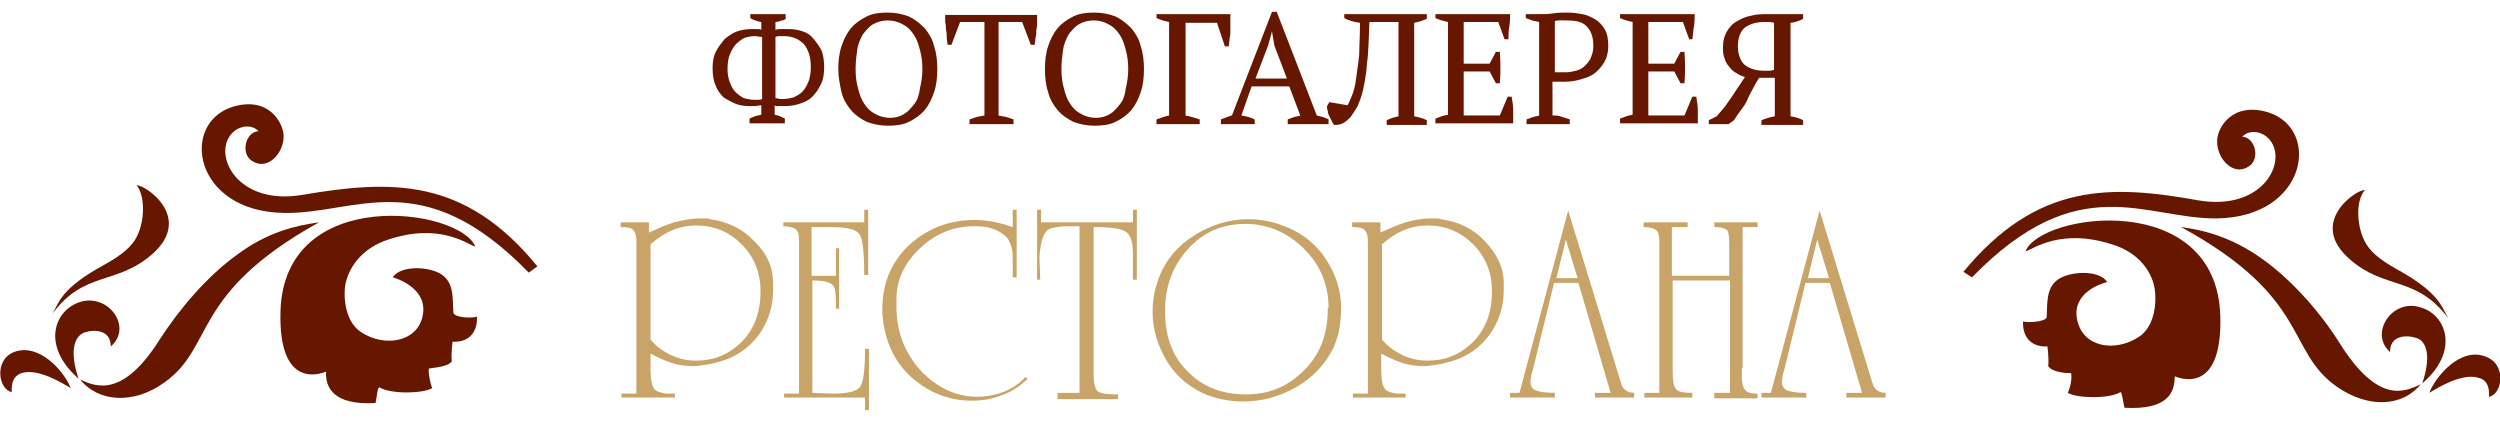 <?xml version="1.0" encoding="utf-8"?>
<!-- Generator: Adobe Illustrator 21.0.2, SVG Export Plug-In . SVG Version: 6.00 Build 0)  -->
<svg version="1.1" id="Photo" xmlns="http://www.w3.org/2000/svg" xmlns:xlink="http://www.w3.org/1999/xlink" x="0px" y="0px"
	 viewBox="0 0 318.2 53.8" style="enable-background:new 0 0 318.2 53.8;" xml:space="preserve">
<style type="text/css">
	.gallery-title-0{fill:#671700;}
	.gallery-title-1{fill:#C9A468;}
</style>
<path class="gallery-title-0" d="M67.3,34.7l1.1-0.8c-9.3-11.4-18.7-11-29.9-9.1c-8.2,1.4-11.4-4.9-9.1-7.7c1-1.2,2.7-1.3,3.5-0.4
	c-1.7,0.1-2.3,2.9-0.8,3.8c2,1.3,4.1-1.1,4-3.3c-0.1-1.6-1.9-5-6.5-3.6c-6.7,2.1-5,13.3,6.5,13.5C45.3,27.3,53.7,20.7,67.3,34.7
	L67.3,34.7z"/>
<path class="gallery-title-0" d="M6.7,39.9c0.8-1.4,1.1-3.2,6.4-6.1c1.8-1,3.3-2,4.1-3.3c1.3-2.1,1.3-5.6,0.2-6.9c0.9-0.2,7.5,4.1,1.8,8.9
	C14.7,36.3,10.7,34.5,6.7,39.9L6.7,39.9z"/>
<path class="gallery-title-0" d="M1.5,49.9c-1.7-0.3-2.3-4.1,0.3-5.1C5,43.6,8.2,47.3,9,49.4c-1-0.6-4.2-2.6-6.3-1.9C1.9,47.8,1.4,48.5,1.5,49.9
	L1.5,49.9z"/>
<path class="gallery-title-0" d="M10,48.2c-4.8-4.2-3.1-8.8,0.3-9.8c3.6-1,6.6,3.3,3.8,5.7c0-2.1-2-2.2-3.3-1.8C9.3,42.8,8.9,45,10,48.2L10,48.2
	z"/>
<path class="gallery-title-0" d="M10.2,48.3c2.1,1,5.5,2.3,10.2-5.2c2.4-3.7,5.9-7.9,9.8-10.7c3.9-2.9,7.5-3.7,10.4-4.1
	c-16.4,9.1-13.2,15.8-19.7,20.4C17,51.5,12.5,51.2,10.2,48.3L10.2,48.3z"/>
<path class="gallery-title-0" d="M60.5,31.4c-1-0.3-4.5-3.1-11.1-0.9c-3.4,1.1-5.2,3.7-5.5,6.1c-0.2,2.4,0.5,4.7,2.1,5.7
	c2.9,1.9,7.1,1.3,7.8-2.1c0.7-3.4-3.1-4.7-3.8-4.9c1-1.6,4.8-1.4,6.3-0.3c1.5,1.1,1.3,3,1.4,4.8c0.2,0.7,2.6,0.7,3,0.5
	c0.1,1.5-0.6,3.3-3.1,3.2c0,0-0.2,1.5-0.1,2.5c-0.5,0.7-2.3,0.8-2.9,0.9c-0.1,0.3,0,1.3,0.4,2.5c-1.1,0.7-5.3,0.8-6.7-0.1
	c-0.3,0.1-0.3,1.1-0.5,2c-5.4,0.3-6.4-2-6.3-4c-0.3,0.1-6.1,2.7-5.8-7.7C36.2,23.4,58.6,26.5,60.5,31.4L60.5,31.4z"/>
<path class="gallery-title-0" d="M251,35.3c13.6-14,22-7.4,31.2-7.5c11.5-0.2,13.2-11.4,6.5-13.5c-4.6-1.4-6.5,2-6.5,3.6c-0.1,2.2,2,4.6,4,3.3
	c1.5-0.9,0.9-3.7-0.8-3.8c0.8-0.9,2.5-0.8,3.5,0.4c2.3,2.8-0.9,9.1-9.1,7.7c-11.1-2-20.5-2.3-29.9,9.1L251,35.3L251,35.3z"/>
<path class="gallery-title-0" d="M311.6,40.5c-4-5.4-8-3.6-12.4-7.4c-5.7-4.8,0.9-9.1,1.8-8.9c-1.2,1.3-1.1,4.8,0.2,6.9c0.8,1.3,2.3,2.3,4.1,3.3
	C310.5,37.3,310.8,39.1,311.6,40.5L311.6,40.5z"/>
<path class="gallery-title-0" d="M316.8,50.5c0.1-1.4-0.4-2.2-1.3-2.4c-2.1-0.7-5.3,1.3-6.3,1.9c0.8-2.1,4-5.9,7.2-4.6
	C319.1,46.4,318.5,50.2,316.8,50.5L316.8,50.5z"/>
<path class="gallery-title-0" d="M308.3,48.8c1.1-3.2,0.7-5.4-0.8-5.8c-1.3-0.4-3.3-0.3-3.3,1.8c-2.7-2.4,0.3-6.8,3.8-5.7
	C311.4,40,313.1,44.7,308.3,48.8L308.3,48.8z"/>
<path class="gallery-title-0" d="M308.1,48.9c-2.3,2.9-6.7,3.1-10.7,0.3c-6.5-4.6-3.3-11.3-19.8-20.3c3,0.4,6.5,1.3,10.4,4.1s7.5,7,9.8,10.7
	C302.6,51.3,305.9,50,308.1,48.9L308.1,48.9z"/>
<path class="gallery-title-0" d="M257.8,32c1.9-4.9,24.3-8,24.8,8.2c0.3,10.4-5.5,7.8-5.8,7.7c0,2.1-0.9,4.3-6.4,4c-0.2-0.9-0.3-1.9-0.5-2
	c-1.4,0.9-5.6,0.8-6.7,0.1c0.5-1.2,0.5-2.2,0.4-2.5c-0.6,0-2.4-0.1-2.9-0.9c0.1-1-0.1-2.5-0.1-2.5c-2.5,0.1-3.2-1.7-3.1-3.2
	c0.4,0.2,2.8,0.1,3-0.5c0.1-1.8-0.1-3.7,1.4-4.8s5.3-1.3,6.3,0.3c-0.8,0.2-4.6,1.4-3.8,4.9c0.8,3.5,4.9,4,7.8,2.1
	c1.6-1,2.3-3.3,2.1-5.7c-0.2-2.5-2.1-5.1-5.5-6.1C262.3,29,258.8,31.7,257.8,32L257.8,32z"/>
<g>
	<path class="gallery-title-0" d="M95.5,1.8h4.5v0.6c-0.1,0.1-0.3,0.2-0.5,0.2c-0.2,0.1-0.5,0.2-0.8,0.2v1c0.3-0.1,0.5-0.1,0.9-0.1
		c0.3,0,0.6,0,0.8,0c0.6,0,1.2,0.1,1.8,0.3s1,0.5,1.4,1s0.7,0.9,1,1.5c0.2,0.6,0.3,1.3,0.3,2c0,0.9-0.1,1.6-0.4,2.2
		c-0.3,0.6-0.6,1.1-1.1,1.6s-1,0.7-1.6,0.9c-0.6,0.2-1.2,0.3-1.8,0.3c-0.1,0-0.2,0-0.3,0c-0.1,0-0.2,0-0.4,0s-0.3,0-0.4,0
		s-0.2,0-0.3-0.1v1.2c0.3,0.1,0.5,0.1,0.7,0.2c0.2,0.1,0.4,0.2,0.6,0.3v0.6h-4.5v-0.6c0.2-0.1,0.4-0.2,0.7-0.3
		c0.2-0.1,0.5-0.1,0.8-0.2v-1.2c-0.3,0-0.5,0.1-0.8,0.1c-0.3,0-0.6,0-0.9,0c-0.5,0-1.1-0.1-1.6-0.3c-0.5-0.2-1-0.5-1.5-0.8
		c-0.4-0.4-0.8-0.9-1-1.5c-0.3-0.6-0.4-1.4-0.4-2.2c0-0.8,0.1-1.5,0.4-2.1C91.4,6,91.8,5.5,92.2,5c0.5-0.4,1-0.8,1.6-1
		c0.6-0.2,1.2-0.3,1.9-0.3c0.2,0,0.4,0,0.6,0c0.3,0,0.5,0,0.6,0.1v-1c-0.6-0.1-1.1-0.3-1.4-0.5V1.8z M96,12.7c0.1,0,0.3,0,0.5,0
		c0.2,0,0.3,0,0.5-0.1V4.7c-0.3,0-0.6-0.1-1-0.1c-0.4,0-0.8,0.1-1.2,0.2C94.4,5,94,5.3,93.7,5.6c-0.3,0.3-0.6,0.8-0.8,1.3
		c-0.2,0.5-0.3,1.1-0.3,1.9c0,0.6,0.1,1.2,0.3,1.7c0.2,0.5,0.4,0.9,0.7,1.2c0.3,0.3,0.7,0.6,1.1,0.8C95.1,12.6,95.5,12.7,96,12.7z
		 M99.8,4.6c-0.2,0-0.4,0-0.5,0c-0.2,0-0.4,0-0.6,0.1v7.8c0.1,0,0.3,0,0.5,0.1c0.2,0,0.4,0,0.5,0c0.4,0,0.9-0.1,1.3-0.2
		c0.4-0.2,0.8-0.4,1.1-0.7s0.6-0.8,0.8-1.3s0.3-1.1,0.3-1.9c0-1.2-0.3-2.2-0.9-2.9C101.7,5,100.9,4.6,99.8,4.6z"/>
	<path class="gallery-title-0" d="M106.7,8.8c0-1,0.1-2,0.4-2.9c0.3-0.9,0.7-1.7,1.2-2.3c0.5-0.6,1.2-1.1,2-1.5c0.8-0.4,1.7-0.5,2.7-0.5
		s1.9,0.2,2.7,0.5c0.8,0.4,1.4,0.9,2,1.5c0.5,0.6,1,1.4,1.2,2.3c0.3,0.9,0.4,1.9,0.4,2.9s-0.1,2-0.4,2.9c-0.3,0.9-0.7,1.7-1.2,2.3
		c-0.5,0.6-1.2,1.1-2,1.5c-0.8,0.4-1.7,0.5-2.7,0.5s-1.9-0.2-2.7-0.5c-0.8-0.4-1.5-0.9-2-1.5c-0.5-0.6-1-1.4-1.2-2.3
		C106.9,10.8,106.7,9.8,106.7,8.8z M108.9,8.8c0,0.9,0.1,1.7,0.3,2.4c0.2,0.8,0.4,1.4,0.8,2c0.4,0.6,0.8,1,1.4,1.3
		c0.5,0.3,1.2,0.5,1.9,0.5c0.7,0,1.3-0.2,1.8-0.5c0.5-0.3,0.9-0.8,1.3-1.3s0.6-1.2,0.7-2c0.2-0.8,0.3-1.6,0.3-2.4
		c0-0.9-0.1-1.7-0.3-2.4c-0.2-0.8-0.4-1.4-0.8-2s-0.8-1-1.4-1.3c-0.5-0.3-1.2-0.5-1.9-0.5c-0.7,0-1.4,0.2-1.9,0.5
		c-0.5,0.3-0.9,0.8-1.3,1.3c-0.3,0.6-0.6,1.2-0.7,2C109,7.1,108.9,7.9,108.9,8.8z"/>
	<path class="gallery-title-0" d="M129,15.8h-5.6v-0.6c0.3-0.1,0.6-0.2,0.9-0.3s0.6-0.1,1-0.2V2.8h-3.1l-1.1,2.9h-0.5c0-0.3-0.1-0.6-0.1-0.9
		c0-0.3,0-0.7-0.1-1c0-0.4,0-0.7-0.1-1c0-0.3,0-0.6,0-0.9H132c0,0.3,0,0.6,0,0.9c0,0.3,0,0.7-0.1,1c0,0.4,0,0.7-0.1,1
		c0,0.3-0.1,0.6-0.1,0.9h-0.5l-1.1-2.9h-3v11.9c0.3,0.1,0.7,0.1,1,0.2c0.3,0.1,0.6,0.2,0.9,0.3V15.8z"/>
	<path class="gallery-title-0" d="M133,8.8c0-1,0.1-2,0.4-2.9c0.3-0.9,0.7-1.7,1.2-2.3c0.5-0.6,1.2-1.1,2-1.5c0.8-0.4,1.7-0.5,2.7-0.5
		s1.9,0.2,2.7,0.5c0.8,0.4,1.4,0.9,2,1.5c0.5,0.6,1,1.4,1.2,2.3c0.3,0.9,0.4,1.9,0.4,2.9s-0.1,2-0.4,2.9c-0.3,0.9-0.7,1.7-1.2,2.3
		c-0.5,0.6-1.2,1.1-2,1.5c-0.8,0.4-1.7,0.5-2.7,0.5s-1.9-0.2-2.7-0.5c-0.8-0.4-1.5-0.9-2-1.5c-0.5-0.6-1-1.4-1.2-2.3
		C133.1,10.8,133,9.8,133,8.8z M135.1,8.8c0,0.9,0.1,1.7,0.3,2.4c0.2,0.8,0.4,1.4,0.8,2c0.4,0.6,0.8,1,1.4,1.3
		c0.5,0.3,1.2,0.5,1.9,0.5c0.7,0,1.3-0.2,1.8-0.5c0.5-0.3,0.9-0.8,1.3-1.3s0.6-1.2,0.7-2c0.2-0.8,0.3-1.6,0.3-2.4
		c0-0.9-0.1-1.7-0.3-2.4c-0.2-0.8-0.4-1.4-0.8-2s-0.8-1-1.4-1.3c-0.5-0.3-1.2-0.5-1.9-0.5c-0.7,0-1.4,0.2-1.9,0.5
		c-0.5,0.3-0.9,0.8-1.3,1.3c-0.3,0.6-0.6,1.2-0.7,2C135.2,7.1,135.1,7.9,135.1,8.8z"/>
	<path class="gallery-title-0" d="M150.8,14.7c0.7,0.1,1.3,0.3,1.9,0.5v0.6h-5.5v-0.6c0.5-0.2,1.1-0.4,1.6-0.5V2.8c-0.3-0.1-0.5-0.1-0.8-0.2
		c-0.3-0.1-0.6-0.2-0.8-0.3V1.8h9.4c0,0.3,0,0.6,0,0.9c0,0.3,0,0.7,0,1.1c0,0.4,0,0.7-0.1,1.1c0,0.4-0.1,0.7-0.1,1h-0.5l-1-3h-4
		V14.7z"/>
	<path class="gallery-title-0" d="M159.8,15.8h-4.4v-0.6c0.5-0.2,1-0.4,1.4-0.5l5.1-13.2h0.6l5.1,13.2c0.3,0.1,0.5,0.1,0.8,0.2
		c0.3,0.1,0.5,0.2,0.7,0.3v0.6h-5.2v-0.6c0.3-0.1,0.5-0.2,0.8-0.3c0.3-0.1,0.6-0.1,0.8-0.2l-1.4-3.7h-4.8l-1.3,3.7
		c0.6,0.1,1.1,0.2,1.7,0.5V15.8z M159.8,10h4l-1.6-4.2L161.9,4h0l-0.5,1.8L159.8,10z"/>
	<path class="gallery-title-0" d="M173.1,2.9c-0.8-0.1-1.5-0.3-2-0.6V1.8h10.5v0.6c-0.5,0.2-1,0.4-1.6,0.5v11.9c0.6,0.1,1.2,0.3,1.6,0.5v0.6
		h-5.1v-0.6c0.2-0.1,0.5-0.2,0.7-0.3c0.3-0.1,0.5-0.1,0.8-0.2V2.8h-3.7c-0.1,2.1-0.1,3.8-0.3,5.2c-0.1,1.4-0.3,2.5-0.5,3.4
		c-0.2,0.9-0.5,1.6-0.7,2.1c-0.3,0.5-0.6,1-0.9,1.4c-0.3,0.3-0.6,0.6-1,0.8s-0.8,0.2-1.1,0.2c-0.1-0.1-0.2-0.3-0.3-0.5
		c-0.1-0.2-0.2-0.4-0.3-0.6c-0.1-0.2-0.2-0.4-0.2-0.7c-0.1-0.2-0.1-0.4-0.1-0.6l0.3-0.5l2.3,0.4c0.2-0.3,0.4-0.8,0.6-1.3
		c0.2-0.5,0.4-1.2,0.5-2.1s0.3-1.9,0.4-3.1C173,6,173.1,4.6,173.1,2.9z"/>
	<path class="gallery-title-0" d="M192.2,1.8c0,0.5,0,1.1-0.1,1.6S192,4.5,192,5h-0.5l-0.8-2.2h-4.4v5.3h3.3l0.8-1.5h0.5c0.1,1.3,0.1,2.7,0,4
		h-0.5l-0.8-1.5h-3.3v5.6h4.6l1-2.4h0.5c0.1,0.6,0.2,1.1,0.2,1.7c0,0.6,0,1.2,0,1.7h-9.9v-0.6c0.5-0.2,1-0.4,1.6-0.5V2.8
		c-0.3-0.1-0.5-0.1-0.8-0.2c-0.3-0.1-0.6-0.2-0.8-0.3V1.8H192.2z"/>
	<path class="gallery-title-0" d="M197.9,14.7c0.4,0,0.7,0.1,1,0.2c0.3,0.1,0.6,0.2,0.9,0.3v0.6h-5.5v-0.6c0.3-0.1,0.5-0.2,0.8-0.3
		c0.3-0.1,0.6-0.1,0.8-0.2V2.8c-0.3-0.1-0.6-0.1-0.9-0.2c-0.3-0.1-0.5-0.2-0.8-0.3V1.8h1.8c0.5,0,1.1,0,1.7-0.1
		c0.6-0.1,1.2-0.1,1.8-0.1c0.7,0,1.3,0.1,1.9,0.2c0.6,0.1,1.2,0.4,1.7,0.7c0.5,0.3,0.9,0.8,1.2,1.3c0.3,0.6,0.4,1.2,0.4,2.1
		c0,0.8-0.2,1.5-0.5,2s-0.7,1-1.2,1.4c-0.5,0.4-1.1,0.6-1.8,0.8c-0.7,0.2-1.3,0.3-2,0.3c-0.1,0-0.2,0-0.3,0s-0.3,0-0.5,0
		c-0.2,0-0.3,0-0.5,0s-0.3,0-0.3,0V14.7z M199.3,2.6c-0.3,0-0.6,0-0.8,0c-0.2,0-0.4,0-0.6,0.1v6.5c0.1,0,0.2,0,0.3,0
		c0.1,0,0.3,0,0.4,0s0.3,0,0.4,0c0.1,0,0.2,0,0.3,0c0.5,0,0.9-0.1,1.3-0.2c0.4-0.1,0.8-0.3,1.1-0.6c0.3-0.3,0.6-0.6,0.8-1.1
		s0.3-0.9,0.3-1.5c0-1.1-0.3-1.9-0.9-2.5S200.4,2.6,199.3,2.6z"/>
	<path class="gallery-title-0" d="M215.7,1.8c0,0.5,0,1.1-0.1,1.6s-0.1,1.1-0.2,1.6H215l-0.8-2.2h-4.4v5.3h3.3l0.8-1.5h0.5c0.1,1.3,0.1,2.7,0,4
		h-0.5l-0.8-1.5h-3.3v5.6h4.6l1-2.4h0.5c0.1,0.6,0.2,1.1,0.2,1.7c0,0.6,0,1.2,0,1.7h-9.9v-0.6c0.5-0.2,1-0.4,1.6-0.5V2.8
		c-0.3-0.1-0.5-0.1-0.8-0.2c-0.3-0.1-0.6-0.2-0.8-0.3V1.8H215.7z"/>
	<path class="gallery-title-0" d="M229.5,1.8v0.6c-0.2,0.1-0.4,0.2-0.7,0.3c-0.3,0.1-0.6,0.2-0.9,0.2v11.9c0.7,0.1,1.2,0.3,1.6,0.5v0.6h-5.3
		v-0.6c0.5-0.2,1.1-0.4,1.7-0.5V9.9h-2c-0.3,0.5-0.6,1-0.8,1.4s-0.5,0.9-0.7,1.4c-0.2,0.5-0.5,0.9-0.8,1.3s-0.6,0.8-0.9,1.3
		l-0.7,0.5h-2.5v-0.5l1-0.5c0.4-0.5,0.8-0.9,1.1-1.3c0.3-0.4,0.6-0.9,0.9-1.3c0.3-0.4,0.5-0.8,0.8-1.2c0.3-0.4,0.5-0.8,0.8-1.2
		c-0.4-0.1-0.8-0.3-1.1-0.5c-0.4-0.2-0.7-0.5-0.9-0.8c-0.3-0.3-0.5-0.7-0.6-1.1c-0.2-0.4-0.2-0.9-0.2-1.5c0-0.7,0.2-1.4,0.5-1.9
		c0.3-0.5,0.7-1,1.3-1.3c0.5-0.3,1.1-0.6,1.8-0.7c0.7-0.2,1.3-0.2,2-0.2c0.3,0,0.6,0,1,0c0.4,0,0.8,0,1.2,0H229.5z M224.5,9
		c0.2,0,0.5,0,0.7,0c0.3,0,0.5-0.1,0.6-0.1v-6c-0.1,0-0.3-0.1-0.6-0.1c-0.2,0-0.5,0-0.6,0c-1,0-1.8,0.2-2.5,0.7
		c-0.6,0.5-0.9,1.3-0.9,2.4c0,1,0.3,1.8,0.8,2.3C222.6,8.7,223.4,9,224.5,9z"/>
</g>
<g>
	<path class="gallery-title-1" d="M79.1,50.6v-0.5H81V30.7c0-0.7-0.1-1.1-0.4-1.4c-0.2-0.3-0.8-0.4-1.6-0.4v-0.6h3.6v1.3c1.1-0.5,2.2-1,3.2-1.3
		C87,28,88,27.8,89,27.8c0.2,0,0.4,0,0.7,0s0.5,0,0.7,0.1c2.2,0.3,4.1,1.2,5.6,2.8c1.6,1.5,2.4,3.3,2.4,5.4v0.8c0,2.1-0.6,4-1.8,5.7
		c-1.2,1.6-2.8,2.8-4.9,3.4c-0.5,0.1-1,0.3-1.7,0.4c-0.7,0.1-1.3,0.2-1.7,0.2c-0.9,0-1.9-0.1-2.8-0.4c-0.9-0.3-1.8-0.7-2.7-1.2
		l0,1.9c0,1.1,0.1,2,0.4,2.5c0.1,0.2,0.4,0.4,0.7,0.5c0.3,0.1,0.7,0.2,1.1,0.2h0.9v0.5H79.1z M96.8,37.1c0-2.4-0.8-4.4-2.4-6
		c-1.6-1.6-3.5-2.4-5.8-2.4c-1,0-2.1,0.2-3,0.6c-1,0.4-1.9,1-2.8,1.8v12.1c0.7,0.9,1.6,1.5,2.6,2c1.1,0.5,2.1,0.7,3.2,0.7
		c2.2,0,4-0.7,5.6-2.2C95.9,42.1,96.8,39.9,96.8,37.1z"/>
	<path class="gallery-title-1" d="M103.4,35.1h3v-3.5h0.4v7.7h-0.4v-0.8c0-1.2-0.1-1.9-0.4-2.2c-0.4-0.4-1.2-0.6-2.6-0.6V50l2.6,0.1
		c1.9,0,3.1-0.3,3.5-0.9c0.4-0.6,0.6-2.2,0.6-4.8h0.5v7.8h-0.5v-1.6H99.8v-0.5h1.9V30.5c0-0.6-0.1-1.1-0.4-1.3
		c-0.2-0.2-0.8-0.4-1.6-0.4v-0.5h10.3v-1.6h0.5V35h-0.5c0-2.9-0.2-4.6-0.6-5.2c-0.4-0.6-1.6-0.9-3.7-0.9h-2.4V35.1z"/>
	<path class="gallery-title-1" d="M130.8,48.2c-1,1-2.1,1.7-3.3,2.1c-1.2,0.5-2.5,0.7-3.8,0.7c-2.6,0-4.9-0.8-7-2.4c-2.2-1.7-3.5-3.9-4.1-6.6
		c-0.1-0.4-0.2-0.9-0.2-1.3c-0.1-0.5-0.1-0.9-0.1-1.3c0-3.3,1.1-6,3.4-8.2c2.3-2.1,5.1-3.2,8.3-3.2c1.6,0,3.2,0.3,4.9,0.9v-2.2h0.5
		v8.6h-0.5v-2c0-0.6,0-1.2-0.1-1.6c-0.1-0.5-0.3-0.9-0.5-1.3c-0.4-0.5-1-0.9-1.7-1.2c-0.8-0.3-1.5-0.4-2.3-0.4h-0.4
		c-2.5,0-4.8,0.9-6.8,2.8c-2,1.9-3,4-3,6.5v1c0,3.2,1.1,5.9,3.2,8.2c2.1,2.1,4.4,3.2,7.1,3.2c1.1,0,2.2-0.2,3.3-0.6
		c1-0.4,2-1,2.8-1.9L130.8,48.2z"/>
	<path class="gallery-title-1" d="M137.4,28.8h-1.6c-0.7,0-1.3,0.1-1.8,0.2c-0.5,0.1-0.8,0.3-1,0.7c-0.2,0.3-0.4,0.8-0.5,1.4
		c-0.1,0.6-0.2,1.2-0.2,1.8l0.1,2.7H132v-8.9h0.5v1.6h11.7v-1.6h0.5v8.9h-0.5v-3.3c0-1.5-0.3-2.4-0.9-2.8c-0.6-0.4-1.9-0.6-4.1-0.6
		v18v0.8c0,1.1,0.2,1.8,0.5,2.1c0.4,0.3,1.2,0.4,2.6,0.4v0.6h-7.7V50h2.8V28.8z"/>
	<path class="gallery-title-1" d="M169.8,44.1c-1,2.1-2.5,3.8-4.7,5.1c-2.2,1.3-4.5,1.9-6.9,1.9c-1.6,0-3.1-0.3-4.5-0.8
		c-2.2-0.9-3.9-2.3-5.1-4.2c-1.2-2-1.9-4.1-1.9-6.4c0-1.6,0.3-3.1,0.9-4.6c0.9-2.2,2.4-3.9,4.5-5.2c2.1-1.3,4.4-2,6.8-2
		c1.8,0,3.5,0.4,5.1,1.1c2.1,0.9,3.7,2.3,4.9,4.2s1.8,3.9,1.8,6.1c0,0.8-0.1,1.6-0.2,2.4S170.1,43.3,169.8,44.1z M169.1,39.2
		c0-2.9-1-5.4-3.1-7.5c-2.1-2.1-4.6-3.2-7.5-3.2c-3,0-5.4,1.1-7.3,3.2c-1.9,2.1-2.9,4.7-2.9,7.7v0.4c0,3.3,1.1,5.9,3.2,7.8
		c1.9,1.8,4.3,2.6,7.1,2.6c2.8,0,5.1-0.9,7.1-2.8c2.2-2,3.3-4.7,3.3-8V39.2z"/>
	<path class="gallery-title-1" d="M172.2,50.6v-0.5h1.9V30.7c0-0.7-0.1-1.1-0.4-1.4c-0.2-0.3-0.8-0.4-1.6-0.4v-0.6h3.6v1.3
		c1.1-0.5,2.2-1,3.2-1.3c1.1-0.3,2.1-0.5,3.1-0.5c0.2,0,0.4,0,0.7,0s0.5,0,0.7,0.1c2.2,0.3,4.1,1.2,5.6,2.8s2.4,3.3,2.4,5.4v0.8
		c0,2.1-0.6,4-1.8,5.7c-1.2,1.6-2.8,2.8-4.9,3.4c-0.5,0.1-1,0.3-1.7,0.4c-0.7,0.1-1.3,0.2-1.7,0.2c-0.9,0-1.9-0.1-2.8-0.4
		c-0.9-0.3-1.8-0.7-2.7-1.2l0,1.9c0,1.1,0.1,2,0.4,2.5c0.1,0.2,0.4,0.4,0.7,0.5c0.3,0.1,0.7,0.2,1.1,0.2h0.9v0.5H172.2z M189.9,37.1
		c0-2.4-0.8-4.4-2.4-6c-1.6-1.6-3.5-2.4-5.8-2.4c-1,0-2.1,0.2-3,0.6c-1,0.4-1.9,1-2.8,1.8v12.1c0.7,0.9,1.6,1.5,2.6,2
		c1.1,0.5,2.1,0.7,3.2,0.7c2.2,0,4-0.7,5.6-2.2C189,42.1,189.9,39.9,189.9,37.1z"/>
	<path class="gallery-title-1" d="M192.2,50.6V50h1.2l6.2-23.2l6.4,20.9c0.2,0.7,0.4,1.2,0.4,1.3c0.3,0.7,0.9,1,1.6,1v0.6h-5V50l2,0L200.9,36
		h-3.1l-2.7,11.1c-0.1,0.2-0.1,0.4-0.2,0.7c0,0.3-0.1,0.5-0.1,0.7c0,0.6,0.2,1,0.7,1.2c0.5,0.2,1.3,0.3,2.4,0.3v0.6H192.2z
		 M198.1,35.4l2.7,0l-1.5-4.9L198.1,35.4z"/>
	<path class="gallery-title-1" d="M221.7,46.8V48c0,0.7,0.1,1.2,0.4,1.6s0.8,0.5,1.6,0.5v0.6h-5.5V50h2V35.7h-7.3v11.1v0.4
		c0,1.2,0.1,1.9,0.4,2.3c0.3,0.4,1,0.5,2.1,0.5v0.6h-6.1V50h1.9V30.7c0-0.7-0.1-1.2-0.4-1.4c-0.2-0.2-0.8-0.4-1.6-0.4v-0.6h5.6v0.6
		h-2v6.2h7.3v-4c0-0.9-0.1-1.5-0.2-1.7c-0.2-0.3-0.8-0.5-1.7-0.5v-0.6h5.5v0.6h-1.9V46.8z"/>
	<path class="gallery-title-1" d="M224.2,50.6V50h1.2l6.2-23.2l6.4,20.9c0.2,0.7,0.4,1.2,0.4,1.3c0.3,0.7,0.9,1,1.6,1v0.6h-5V50l2,0L232.9,36
		h-3.1l-2.7,11.1c-0.1,0.2-0.1,0.4-0.2,0.7c0,0.3-0.1,0.5-0.1,0.7c0,0.6,0.2,1,0.7,1.2c0.5,0.2,1.3,0.3,2.4,0.3v0.6H224.2z
		 M230.1,35.4l2.7,0l-1.5-4.9L230.1,35.4z"/>
</g>
</svg>
